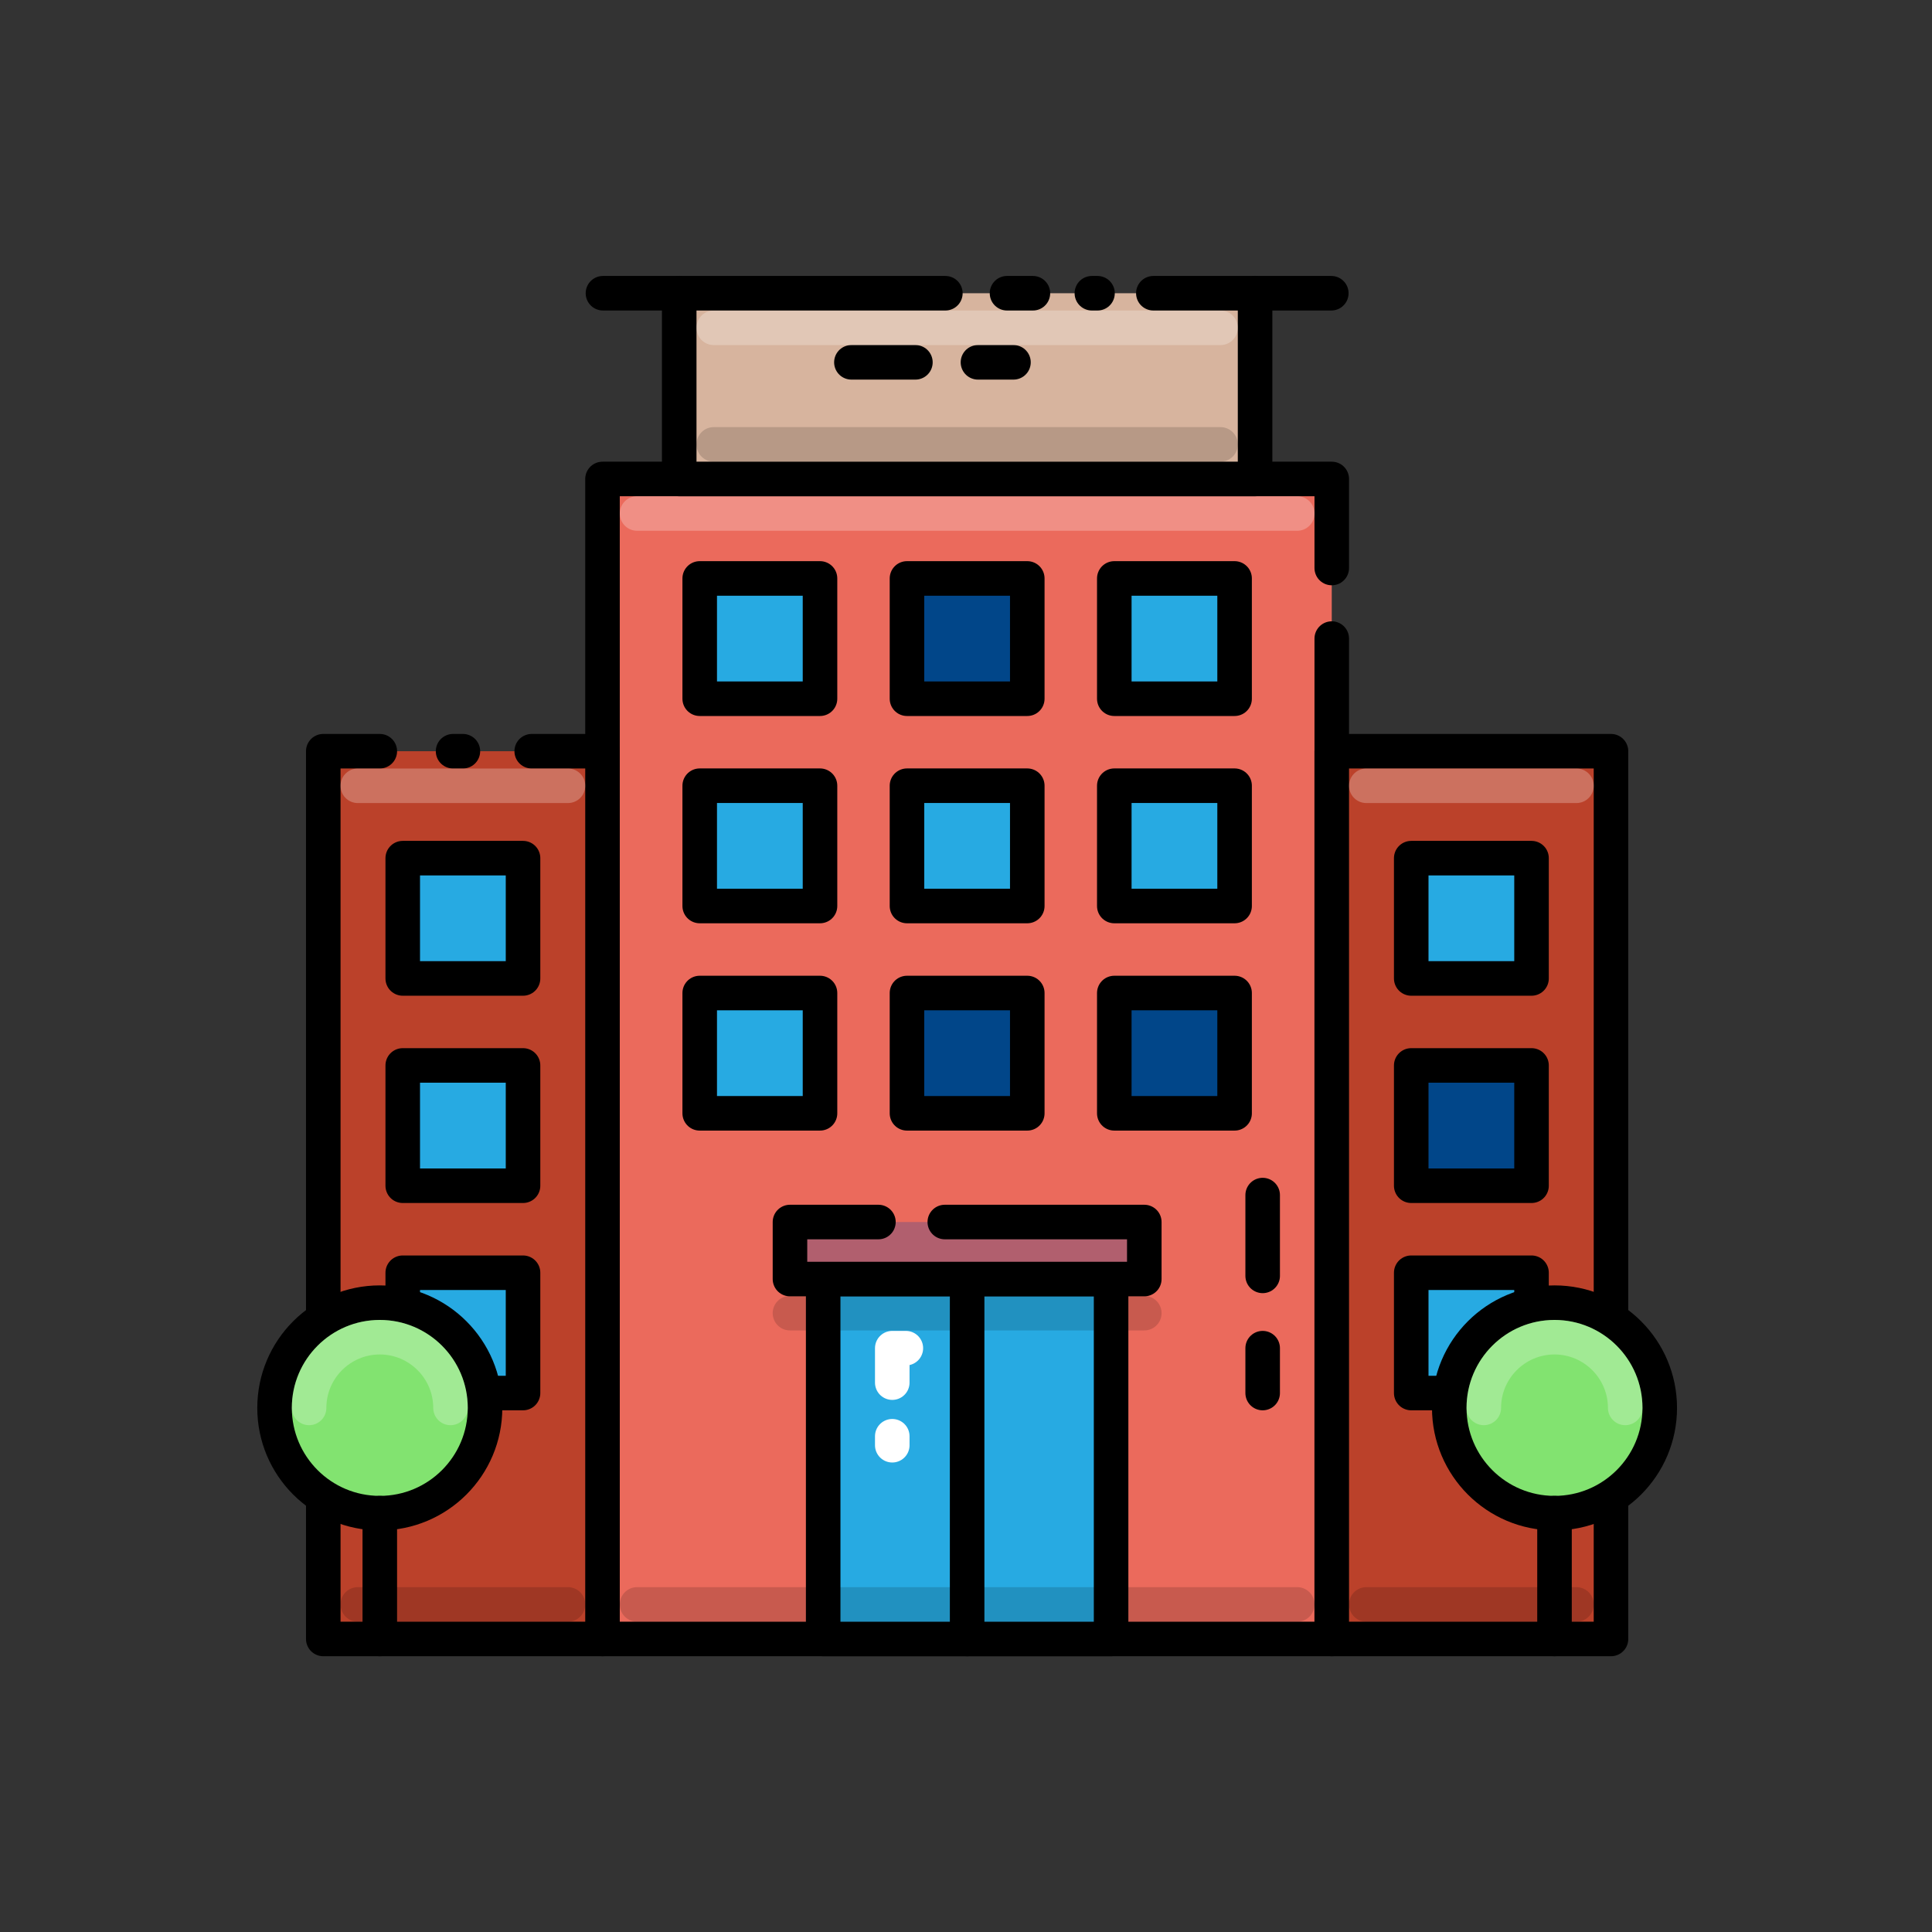 <?xml version="1.0" encoding="utf-8"?>
<!-- Generator: Adobe Illustrator 24.1.0, SVG Export Plug-In . SVG Version: 6.00 Build 0)  -->
<svg version="1.1" id="Layer_1" xmlns="http://www.w3.org/2000/svg" xmlns:xlink="http://www.w3.org/1999/xlink" x="0px" y="0px"
	 viewBox="0 0 512 512" style="enable-background:new 0 0 512 512;" xml:space="preserve">
<rect x="0" y="0" width="512" height="512" fill="#333333" stroke="none"/>
<style type="text/css">
	.st0{fill:#EB6A5C;}
	.st1{fill:none;stroke:#000000;stroke-width:9.156;stroke-linecap:round;stroke-linejoin:round;stroke-miterlimit:10;}
	
		.st2{opacity:0.25;fill:none;stroke:#FFFFFF;stroke-width:9.156;stroke-linecap:round;stroke-linejoin:round;stroke-miterlimit:10;}
	.st3{fill:#D7B49E;}
	
		.st4{opacity:0.15;fill:none;stroke:#000000;stroke-width:9.156;stroke-linecap:round;stroke-linejoin:round;stroke-miterlimit:10;}
	.st5{fill:#27AAE2;stroke:#000000;stroke-width:9.156;stroke-linecap:round;stroke-linejoin:round;stroke-miterlimit:10;}
	.st6{fill:none;stroke:#FFFFFF;stroke-width:9.156;stroke-linecap:round;stroke-linejoin:round;stroke-miterlimit:10;}
	.st7{fill:#B15F6E;}
	.st8{fill:#014689;stroke:#000000;stroke-width:9.156;stroke-linecap:round;stroke-linejoin:round;stroke-miterlimit:10;}
	.st9{fill:#BB412A;}
	.st10{fill:#BB412A;stroke:#000000;stroke-width:9.156;stroke-linecap:round;stroke-linejoin:round;stroke-miterlimit:10;}
	.st11{fill:#82E370;stroke:#000000;stroke-width:9.156;stroke-linecap:round;stroke-linejoin:round;stroke-miterlimit:10;}
</style>
<g>
	<rect x="159.67" y="126.93" class="st0" width="193.26" height="307.42"/>
	<polyline class="st1" points="352.93,150.53 352.93,126.93 159.67,126.93 159.67,434.34 352.93,434.34 352.93,169.23 	"/>
	<line class="st1" x1="334.62" y1="316.71" x2="334.62" y2="338.12"/>
	<line class="st1" x1="334.62" y1="357.28" x2="334.62" y2="369.17"/>
	<line class="st2" x1="168.83" y1="136.08" x2="343.78" y2="136.08"/>
	<rect x="180" y="77.71" class="st3" width="152.61" height="49.22"/>
	<polyline class="st1" points="180,77.71 180,126.93 332.61,126.93 332.61,77.71 	"/>
	<line class="st1" x1="225.63" y1="96.02" x2="242.59" y2="96.02"/>
	<line class="st1" x1="259.17" y1="96.02" x2="268.58" y2="96.02"/>
	<line class="st4" x1="323.45" y1="117.77" x2="189.15" y2="117.77"/>
	<line class="st2" x1="189.15" y1="86.87" x2="323.45" y2="86.87"/>
	<line class="st1" x1="305.65" y1="77.71" x2="352.81" y2="77.71"/>
	<line class="st1" x1="289.36" y1="77.71" x2="290.85" y2="77.71"/>
	<line class="st1" x1="266.87" y1="77.71" x2="273.73" y2="77.71"/>
	<line class="st1" x1="159.79" y1="77.71" x2="250.53" y2="77.71"/>
	<rect x="218.15" y="338.96" class="st5" width="76.3" height="95.38"/>
	<polyline class="st6" points="236.46,366.41 236.46,357.28 240.06,357.28 	"/>
	<line class="st6" x1="236.46" y1="383" x2="236.46" y2="380.62"/>
	<line class="st4" x1="343.78" y1="425.19" x2="168.83" y2="425.19"/>
	<line class="st1" x1="256.3" y1="338.96" x2="256.3" y2="434.34"/>
	<rect x="209.35" y="323.85" class="st7" width="93.9" height="15.11"/>
	<polyline class="st1" points="232.79,323.85 209.35,323.85 209.35,338.96 303.25,338.96 303.25,323.85 250.38,323.85 	"/>
	<g>
		<rect x="185.43" y="153.29" class="st5" width="31.88" height="31.88"/>
		<rect x="240.36" y="153.29" class="st8" width="31.88" height="31.88"/>
		<rect x="295.3" y="153.29" class="st5" width="31.88" height="31.88"/>
	</g>
	<g>
		<rect x="185.43" y="208.22" class="st5" width="31.88" height="31.88"/>
		<rect x="240.36" y="208.22" class="st5" width="31.88" height="31.88"/>
		<rect x="295.3" y="208.22" class="st5" width="31.88" height="31.88"/>
	</g>
	<g>
		<rect x="185.43" y="263.16" class="st5" width="31.88" height="31.88"/>
		<rect x="240.36" y="263.16" class="st8" width="31.88" height="31.88"/>
		<rect x="295.3" y="263.16" class="st8" width="31.88" height="31.88"/>
	</g>
	<g>
		<g>
			<rect x="85.67" y="199.08" class="st9" width="74" height="235.26"/>
			<polyline class="st1" points="100.65,199.08 85.67,199.08 85.67,434.34 159.67,434.34 159.67,199.08 140.91,199.08 			"/>
			<line class="st1" x1="122.67" y1="199.08" x2="120.07" y2="199.08"/>
			<line class="st2" x1="94.82" y1="208.24" x2="150.52" y2="208.24"/>
			<line class="st4" x1="150.52" y1="425.19" x2="94.82" y2="425.19"/>
			<rect x="106.73" y="227.42" class="st5" width="31.88" height="31.88"/>
			<rect x="106.73" y="282.35" class="st5" width="31.88" height="31.88"/>
			<rect x="106.73" y="337.29" class="st5" width="31.88" height="31.88"/>
		</g>
		<g>
			<rect x="352.93" y="199.08" class="st10" width="74" height="235.26"/>
			<line class="st2" x1="362.09" y1="208.24" x2="417.78" y2="208.24"/>
			<line class="st4" x1="417.78" y1="425.19" x2="362.09" y2="425.19"/>
			<rect x="373.99" y="227.42" class="st5" width="31.88" height="31.88"/>
			<rect x="373.99" y="282.35" class="st8" width="31.88" height="31.88"/>
			<rect x="373.99" y="337.29" class="st5" width="31.88" height="31.88"/>
		</g>
	</g>
	<g>
		<g>
			<circle class="st11" cx="100.65" cy="373.11" r="27.89"/>
			<path class="st2" d="M81.91,373.11c0-10.33,8.41-18.74,18.74-18.74s18.74,8.41,18.74,18.74"/>
			<line class="st1" x1="100.65" y1="434.34" x2="100.65" y2="401"/>
		</g>
		<g>
			<circle class="st11" cx="411.96" cy="373.11" r="27.89"/>
			<path class="st2" d="M393.22,373.11c0-10.33,8.41-18.74,18.74-18.74c10.33,0,18.74,8.41,18.74,18.74"/>
			<line class="st1" x1="411.96" y1="434.34" x2="411.96" y2="401"/>
		</g>
	</g>
	<line class="st4" x1="209.35" y1="348" x2="303.25" y2="348"/>
</g>
</svg>

